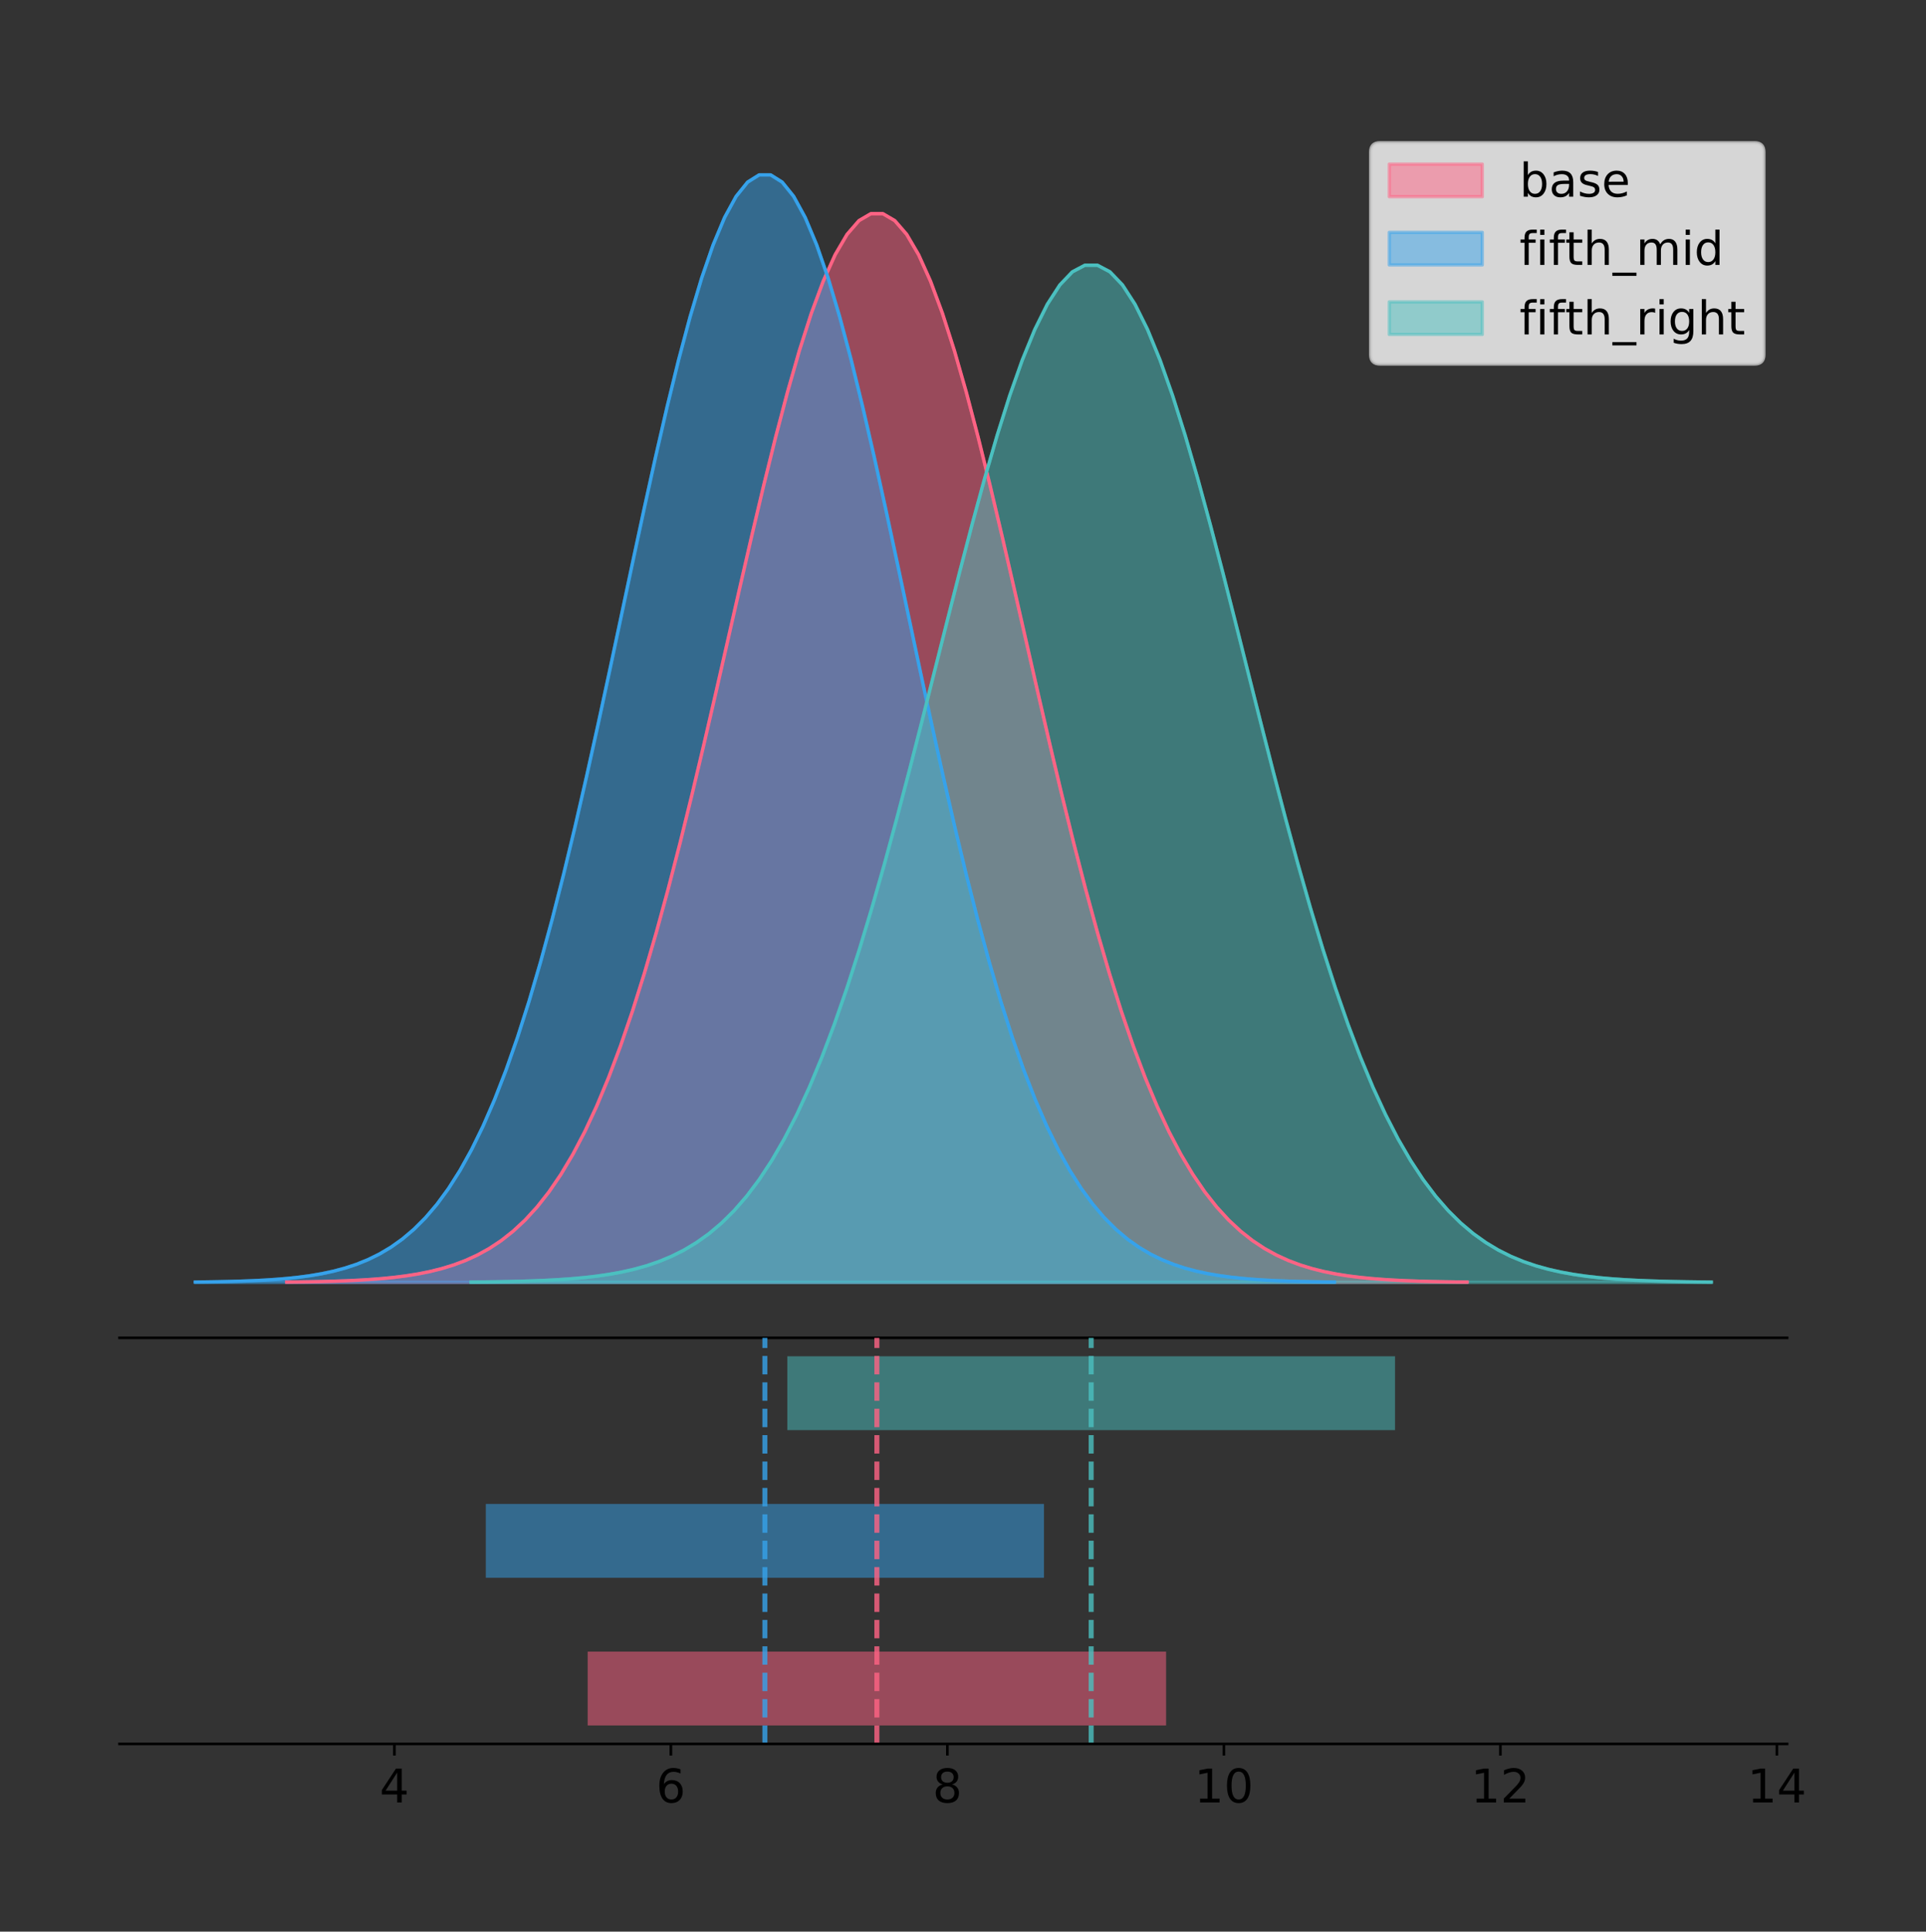 <?xml version="1.0" encoding="utf-8" standalone="no"?>
<!DOCTYPE svg PUBLIC "-//W3C//DTD SVG 1.1//EN"
  "http://www.w3.org/Graphics/SVG/1.1/DTD/svg11.dtd">
<!-- Created with matplotlib (https://matplotlib.org/) -->
<svg height="581.789pt" version="1.1" viewBox="0 0 580.035 581.789" width="580.035pt" xmlns="http://www.w3.org/2000/svg" xmlns:xlink="http://www.w3.org/1999/xlink">
 <rect x="0" y="0" width="580.035" height="581.789" fill="#333333" stroke="none"/>
 <defs>
  <style type="text/css">
*{stroke-linecap:butt;stroke-linejoin:round;}
  </style>
 </defs>
 <g id="figure_1">
  <g id="patch_1">
   <path d="M 0 581.789 
L 580.035 581.789 
L 580.035 0 
L 0 0 
z
" style="fill:none;"/>
  </g>
  <g id="axes_1">
   <g id="patch_2">
    <path d="M 36 402.93 
L 538.2 402.93 
L 538.2 36 
L 36 36 
z
" style="fill:none;"/>
   </g>
   <g id="PolyCollection_1">
    <defs>
     <path d="M 86.331 -195.538 
L 86.331 -195.646 
L 89.922 -195.687 
L 93.513 -195.742 
L 97.104 -195.815 
L 100.695 -195.912 
L 104.286 -196.039 
L 107.876 -196.206 
L 111.467 -196.423 
L 115.058 -196.702 
L 118.649 -197.059 
L 122.24 -197.514 
L 125.831 -198.087 
L 129.422 -198.804 
L 133.013 -199.697 
L 136.604 -200.799 
L 140.194 -202.15 
L 143.785 -203.794 
L 147.376 -205.779 
L 150.967 -208.159 
L 154.558 -210.991 
L 158.149 -214.335 
L 161.74 -218.254 
L 165.331 -222.812 
L 168.922 -228.07 
L 172.512 -234.09 
L 176.103 -240.926 
L 179.694 -248.627 
L 183.285 -257.23 
L 186.876 -266.761 
L 190.467 -277.229 
L 194.058 -288.626 
L 197.649 -300.922 
L 201.239 -314.067 
L 204.83 -327.982 
L 208.421 -342.569 
L 212.012 -357.699 
L 215.603 -373.223 
L 219.194 -388.965 
L 222.785 -404.731 
L 226.376 -420.31 
L 229.967 -435.478 
L 233.557 -450.002 
L 237.148 -463.648 
L 240.739 -476.188 
L 244.33 -487.402 
L 247.921 -497.088 
L 251.512 -505.068 
L 255.103 -511.192 
L 258.694 -515.341 
L 262.285 -517.436 
L 265.875 -517.436 
L 269.466 -515.341 
L 273.057 -511.192 
L 276.648 -505.068 
L 280.239 -497.088 
L 283.83 -487.402 
L 287.421 -476.188 
L 291.012 -463.648 
L 294.603 -450.002 
L 298.193 -435.478 
L 301.784 -420.31 
L 305.375 -404.731 
L 308.966 -388.965 
L 312.557 -373.223 
L 316.148 -357.699 
L 319.739 -342.569 
L 323.33 -327.982 
L 326.92 -314.067 
L 330.511 -300.922 
L 334.102 -288.626 
L 337.693 -277.229 
L 341.284 -266.761 
L 344.875 -257.23 
L 348.466 -248.627 
L 352.057 -240.926 
L 355.648 -234.09 
L 359.238 -228.07 
L 362.829 -222.812 
L 366.42 -218.254 
L 370.011 -214.335 
L 373.602 -210.991 
L 377.193 -208.159 
L 380.784 -205.779 
L 384.375 -203.794 
L 387.966 -202.15 
L 391.556 -200.799 
L 395.147 -199.697 
L 398.738 -198.804 
L 402.329 -198.087 
L 405.92 -197.514 
L 409.511 -197.059 
L 413.102 -196.702 
L 416.693 -196.423 
L 420.284 -196.206 
L 423.874 -196.039 
L 427.465 -195.912 
L 431.056 -195.815 
L 434.647 -195.742 
L 438.238 -195.687 
L 441.829 -195.646 
L 441.829 -195.538 
L 441.829 -195.538 
L 438.238 -195.538 
L 434.647 -195.538 
L 431.056 -195.538 
L 427.465 -195.538 
L 423.874 -195.538 
L 420.284 -195.538 
L 416.693 -195.538 
L 413.102 -195.538 
L 409.511 -195.538 
L 405.92 -195.538 
L 402.329 -195.538 
L 398.738 -195.538 
L 395.147 -195.538 
L 391.556 -195.538 
L 387.966 -195.538 
L 384.375 -195.538 
L 380.784 -195.538 
L 377.193 -195.538 
L 373.602 -195.538 
L 370.011 -195.538 
L 366.42 -195.538 
L 362.829 -195.538 
L 359.238 -195.538 
L 355.648 -195.538 
L 352.057 -195.538 
L 348.466 -195.538 
L 344.875 -195.538 
L 341.284 -195.538 
L 337.693 -195.538 
L 334.102 -195.538 
L 330.511 -195.538 
L 326.92 -195.538 
L 323.33 -195.538 
L 319.739 -195.538 
L 316.148 -195.538 
L 312.557 -195.538 
L 308.966 -195.538 
L 305.375 -195.538 
L 301.784 -195.538 
L 298.193 -195.538 
L 294.603 -195.538 
L 291.012 -195.538 
L 287.421 -195.538 
L 283.83 -195.538 
L 280.239 -195.538 
L 276.648 -195.538 
L 273.057 -195.538 
L 269.466 -195.538 
L 265.875 -195.538 
L 262.285 -195.538 
L 258.694 -195.538 
L 255.103 -195.538 
L 251.512 -195.538 
L 247.921 -195.538 
L 244.33 -195.538 
L 240.739 -195.538 
L 237.148 -195.538 
L 233.557 -195.538 
L 229.967 -195.538 
L 226.376 -195.538 
L 222.785 -195.538 
L 219.194 -195.538 
L 215.603 -195.538 
L 212.012 -195.538 
L 208.421 -195.538 
L 204.83 -195.538 
L 201.239 -195.538 
L 197.649 -195.538 
L 194.058 -195.538 
L 190.467 -195.538 
L 186.876 -195.538 
L 183.285 -195.538 
L 179.694 -195.538 
L 176.103 -195.538 
L 172.512 -195.538 
L 168.922 -195.538 
L 165.331 -195.538 
L 161.74 -195.538 
L 158.149 -195.538 
L 154.558 -195.538 
L 150.967 -195.538 
L 147.376 -195.538 
L 143.785 -195.538 
L 140.194 -195.538 
L 136.604 -195.538 
L 133.013 -195.538 
L 129.422 -195.538 
L 125.831 -195.538 
L 122.24 -195.538 
L 118.649 -195.538 
L 115.058 -195.538 
L 111.467 -195.538 
L 107.876 -195.538 
L 104.286 -195.538 
L 100.695 -195.538 
L 97.104 -195.538 
L 93.513 -195.538 
L 89.922 -195.538 
L 86.331 -195.538 
z
" id="mf0ff6f27f0" style="stroke:#ff6384;stroke-opacity:0.5;"/>
    </defs>
    <g clip-path="url(#p142959579b)">
     <use style="fill:#ff6384;fill-opacity:0.5;stroke:#ff6384;stroke-opacity:0.5;" x="0" xlink:href="#mf0ff6f27f0" y="581.789"/>
    </g>
   </g>
   <g id="PolyCollection_2">
    <defs>
     <path d="M 58.827 -195.538 
L 58.827 -195.65 
L 62.292 -195.692 
L 65.758 -195.749 
L 69.223 -195.825 
L 72.688 -195.925 
L 76.153 -196.058 
L 79.619 -196.23 
L 83.084 -196.455 
L 86.549 -196.744 
L 90.014 -197.115 
L 93.479 -197.585 
L 96.945 -198.179 
L 100.41 -198.923 
L 103.875 -199.848 
L 107.34 -200.99 
L 110.805 -202.39 
L 114.271 -204.093 
L 117.736 -206.151 
L 121.201 -208.617 
L 124.666 -211.552 
L 128.131 -215.017 
L 131.597 -219.078 
L 135.062 -223.801 
L 138.527 -229.25 
L 141.992 -235.488 
L 145.458 -242.572 
L 148.923 -250.552 
L 152.388 -259.468 
L 155.853 -269.344 
L 159.318 -280.192 
L 162.784 -292.002 
L 166.249 -304.744 
L 169.714 -318.365 
L 173.179 -332.786 
L 176.644 -347.901 
L 180.11 -363.58 
L 183.575 -379.667 
L 187.04 -395.98 
L 190.505 -412.318 
L 193.97 -428.462 
L 197.436 -444.18 
L 200.901 -459.23 
L 204.366 -473.372 
L 207.831 -486.366 
L 211.297 -497.987 
L 214.762 -508.025 
L 218.227 -516.294 
L 221.692 -522.64 
L 225.157 -526.94 
L 228.623 -529.111 
L 232.088 -529.111 
L 235.553 -526.94 
L 239.018 -522.64 
L 242.483 -516.294 
L 245.949 -508.025 
L 249.414 -497.987 
L 252.879 -486.366 
L 256.344 -473.372 
L 259.809 -459.23 
L 263.275 -444.18 
L 266.74 -428.462 
L 270.205 -412.318 
L 273.67 -395.98 
L 277.136 -379.667 
L 280.601 -363.58 
L 284.066 -347.901 
L 287.531 -332.786 
L 290.996 -318.365 
L 294.462 -304.744 
L 297.927 -292.002 
L 301.392 -280.192 
L 304.857 -269.344 
L 308.322 -259.468 
L 311.788 -250.552 
L 315.253 -242.572 
L 318.718 -235.488 
L 322.183 -229.25 
L 325.648 -223.801 
L 329.114 -219.078 
L 332.579 -215.017 
L 336.044 -211.552 
L 339.509 -208.617 
L 342.975 -206.151 
L 346.44 -204.093 
L 349.905 -202.39 
L 353.37 -200.99 
L 356.835 -199.848 
L 360.301 -198.923 
L 363.766 -198.179 
L 367.231 -197.585 
L 370.696 -197.115 
L 374.161 -196.744 
L 377.627 -196.455 
L 381.092 -196.23 
L 384.557 -196.058 
L 388.022 -195.925 
L 391.487 -195.825 
L 394.953 -195.749 
L 398.418 -195.692 
L 401.883 -195.65 
L 401.883 -195.538 
L 401.883 -195.538 
L 398.418 -195.538 
L 394.953 -195.538 
L 391.487 -195.538 
L 388.022 -195.538 
L 384.557 -195.538 
L 381.092 -195.538 
L 377.627 -195.538 
L 374.161 -195.538 
L 370.696 -195.538 
L 367.231 -195.538 
L 363.766 -195.538 
L 360.301 -195.538 
L 356.835 -195.538 
L 353.37 -195.538 
L 349.905 -195.538 
L 346.44 -195.538 
L 342.975 -195.538 
L 339.509 -195.538 
L 336.044 -195.538 
L 332.579 -195.538 
L 329.114 -195.538 
L 325.648 -195.538 
L 322.183 -195.538 
L 318.718 -195.538 
L 315.253 -195.538 
L 311.788 -195.538 
L 308.322 -195.538 
L 304.857 -195.538 
L 301.392 -195.538 
L 297.927 -195.538 
L 294.462 -195.538 
L 290.996 -195.538 
L 287.531 -195.538 
L 284.066 -195.538 
L 280.601 -195.538 
L 277.136 -195.538 
L 273.67 -195.538 
L 270.205 -195.538 
L 266.74 -195.538 
L 263.275 -195.538 
L 259.809 -195.538 
L 256.344 -195.538 
L 252.879 -195.538 
L 249.414 -195.538 
L 245.949 -195.538 
L 242.483 -195.538 
L 239.018 -195.538 
L 235.553 -195.538 
L 232.088 -195.538 
L 228.623 -195.538 
L 225.157 -195.538 
L 221.692 -195.538 
L 218.227 -195.538 
L 214.762 -195.538 
L 211.297 -195.538 
L 207.831 -195.538 
L 204.366 -195.538 
L 200.901 -195.538 
L 197.436 -195.538 
L 193.97 -195.538 
L 190.505 -195.538 
L 187.04 -195.538 
L 183.575 -195.538 
L 180.11 -195.538 
L 176.644 -195.538 
L 173.179 -195.538 
L 169.714 -195.538 
L 166.249 -195.538 
L 162.784 -195.538 
L 159.318 -195.538 
L 155.853 -195.538 
L 152.388 -195.538 
L 148.923 -195.538 
L 145.458 -195.538 
L 141.992 -195.538 
L 138.527 -195.538 
L 135.062 -195.538 
L 131.597 -195.538 
L 128.131 -195.538 
L 124.666 -195.538 
L 121.201 -195.538 
L 117.736 -195.538 
L 114.271 -195.538 
L 110.805 -195.538 
L 107.34 -195.538 
L 103.875 -195.538 
L 100.41 -195.538 
L 96.945 -195.538 
L 93.479 -195.538 
L 90.014 -195.538 
L 86.549 -195.538 
L 83.084 -195.538 
L 79.619 -195.538 
L 76.153 -195.538 
L 72.688 -195.538 
L 69.223 -195.538 
L 65.758 -195.538 
L 62.292 -195.538 
L 58.827 -195.538 
z
" id="m1c59fc3645" style="stroke:#36a2eb;stroke-opacity:0.5;"/>
    </defs>
    <g clip-path="url(#p142959579b)">
     <use style="fill:#36a2eb;fill-opacity:0.5;stroke:#36a2eb;stroke-opacity:0.5;" x="0" xlink:href="#m1c59fc3645" y="581.789"/>
    </g>
   </g>
   <g id="PolyCollection_3">
    <defs>
     <path d="M 141.857 -195.538 
L 141.857 -195.641 
L 145.63 -195.68 
L 149.403 -195.732 
L 153.176 -195.801 
L 156.949 -195.894 
L 160.722 -196.015 
L 164.495 -196.174 
L 168.268 -196.38 
L 172.041 -196.646 
L 175.813 -196.986 
L 179.586 -197.418 
L 183.359 -197.964 
L 187.132 -198.647 
L 190.905 -199.496 
L 194.678 -200.545 
L 198.451 -201.831 
L 202.224 -203.396 
L 205.996 -205.285 
L 209.769 -207.55 
L 213.542 -210.246 
L 217.315 -213.428 
L 221.088 -217.158 
L 224.861 -221.496 
L 228.634 -226.501 
L 232.407 -232.23 
L 236.18 -238.737 
L 239.952 -246.066 
L 243.725 -254.254 
L 247.498 -263.326 
L 251.271 -273.289 
L 255.044 -284.136 
L 258.817 -295.839 
L 262.59 -308.349 
L 266.363 -321.594 
L 270.135 -335.476 
L 273.908 -349.877 
L 277.681 -364.652 
L 281.454 -379.634 
L 285.227 -394.64 
L 289 -409.468 
L 292.773 -423.904 
L 296.546 -437.727 
L 300.319 -450.715 
L 304.091 -462.65 
L 307.864 -473.323 
L 311.637 -482.542 
L 315.41 -490.137 
L 319.183 -495.965 
L 322.956 -499.914 
L 326.729 -501.909 
L 330.502 -501.909 
L 334.274 -499.914 
L 338.047 -495.965 
L 341.82 -490.137 
L 345.593 -482.542 
L 349.366 -473.323 
L 353.139 -462.65 
L 356.912 -450.715 
L 360.685 -437.727 
L 364.457 -423.904 
L 368.23 -409.468 
L 372.003 -394.64 
L 375.776 -379.634 
L 379.549 -364.652 
L 383.322 -349.877 
L 387.095 -335.476 
L 390.868 -321.594 
L 394.641 -308.349 
L 398.413 -295.839 
L 402.186 -284.136 
L 405.959 -273.289 
L 409.732 -263.326 
L 413.505 -254.254 
L 417.278 -246.066 
L 421.051 -238.737 
L 424.824 -232.23 
L 428.596 -226.501 
L 432.369 -221.496 
L 436.142 -217.158 
L 439.915 -213.428 
L 443.688 -210.246 
L 447.461 -207.55 
L 451.234 -205.285 
L 455.007 -203.396 
L 458.78 -201.831 
L 462.552 -200.545 
L 466.325 -199.496 
L 470.098 -198.647 
L 473.871 -197.964 
L 477.644 -197.418 
L 481.417 -196.986 
L 485.19 -196.646 
L 488.963 -196.38 
L 492.735 -196.174 
L 496.508 -196.015 
L 500.281 -195.894 
L 504.054 -195.801 
L 507.827 -195.732 
L 511.6 -195.68 
L 515.373 -195.641 
L 515.373 -195.538 
L 515.373 -195.538 
L 511.6 -195.538 
L 507.827 -195.538 
L 504.054 -195.538 
L 500.281 -195.538 
L 496.508 -195.538 
L 492.735 -195.538 
L 488.963 -195.538 
L 485.19 -195.538 
L 481.417 -195.538 
L 477.644 -195.538 
L 473.871 -195.538 
L 470.098 -195.538 
L 466.325 -195.538 
L 462.552 -195.538 
L 458.78 -195.538 
L 455.007 -195.538 
L 451.234 -195.538 
L 447.461 -195.538 
L 443.688 -195.538 
L 439.915 -195.538 
L 436.142 -195.538 
L 432.369 -195.538 
L 428.596 -195.538 
L 424.824 -195.538 
L 421.051 -195.538 
L 417.278 -195.538 
L 413.505 -195.538 
L 409.732 -195.538 
L 405.959 -195.538 
L 402.186 -195.538 
L 398.413 -195.538 
L 394.641 -195.538 
L 390.868 -195.538 
L 387.095 -195.538 
L 383.322 -195.538 
L 379.549 -195.538 
L 375.776 -195.538 
L 372.003 -195.538 
L 368.23 -195.538 
L 364.457 -195.538 
L 360.685 -195.538 
L 356.912 -195.538 
L 353.139 -195.538 
L 349.366 -195.538 
L 345.593 -195.538 
L 341.82 -195.538 
L 338.047 -195.538 
L 334.274 -195.538 
L 330.502 -195.538 
L 326.729 -195.538 
L 322.956 -195.538 
L 319.183 -195.538 
L 315.41 -195.538 
L 311.637 -195.538 
L 307.864 -195.538 
L 304.091 -195.538 
L 300.319 -195.538 
L 296.546 -195.538 
L 292.773 -195.538 
L 289 -195.538 
L 285.227 -195.538 
L 281.454 -195.538 
L 277.681 -195.538 
L 273.908 -195.538 
L 270.135 -195.538 
L 266.363 -195.538 
L 262.59 -195.538 
L 258.817 -195.538 
L 255.044 -195.538 
L 251.271 -195.538 
L 247.498 -195.538 
L 243.725 -195.538 
L 239.952 -195.538 
L 236.18 -195.538 
L 232.407 -195.538 
L 228.634 -195.538 
L 224.861 -195.538 
L 221.088 -195.538 
L 217.315 -195.538 
L 213.542 -195.538 
L 209.769 -195.538 
L 205.996 -195.538 
L 202.224 -195.538 
L 198.451 -195.538 
L 194.678 -195.538 
L 190.905 -195.538 
L 187.132 -195.538 
L 183.359 -195.538 
L 179.586 -195.538 
L 175.813 -195.538 
L 172.041 -195.538 
L 168.268 -195.538 
L 164.495 -195.538 
L 160.722 -195.538 
L 156.949 -195.538 
L 153.176 -195.538 
L 149.403 -195.538 
L 145.63 -195.538 
L 141.857 -195.538 
z
" id="m165d7cfcae" style="stroke:#4bc0c0;stroke-opacity:0.5;"/>
    </defs>
    <g clip-path="url(#p142959579b)">
     <use style="fill:#4bc0c0;fill-opacity:0.5;stroke:#4bc0c0;stroke-opacity:0.5;" x="0" xlink:href="#m165d7cfcae" y="581.789"/>
    </g>
   </g>
   <g id="line2d_1">
    <path clip-path="url(#p142959579b)" d="M 86.331 386.143 
L 89.922 386.103 
L 93.513 386.048 
L 97.104 385.975 
L 100.695 385.878 
L 104.286 385.75 
L 107.876 385.583 
L 111.467 385.366 
L 115.058 385.087 
L 118.649 384.73 
L 122.24 384.276 
L 125.831 383.703 
L 129.422 382.985 
L 133.013 382.092 
L 136.604 380.99 
L 140.194 379.639 
L 143.785 377.995 
L 147.376 376.01 
L 150.967 373.63 
L 154.558 370.798 
L 158.149 367.454 
L 161.74 363.535 
L 165.331 358.978 
L 168.922 353.719 
L 172.512 347.7 
L 176.103 340.863 
L 179.694 333.162 
L 183.285 324.559 
L 186.876 315.028 
L 190.467 304.56 
L 194.058 293.163 
L 197.649 280.867 
L 201.239 267.723 
L 204.83 253.807 
L 208.421 239.221 
L 212.012 224.09 
L 215.603 208.567 
L 219.194 192.824 
L 222.785 177.058 
L 226.376 161.479 
L 229.967 146.312 
L 233.557 131.788 
L 237.148 118.141 
L 240.739 105.602 
L 244.33 94.388 
L 247.921 84.701 
L 251.512 76.721 
L 255.103 70.598 
L 258.694 66.448 
L 262.285 64.353 
L 265.875 64.353 
L 269.466 66.448 
L 273.057 70.598 
L 276.648 76.721 
L 280.239 84.701 
L 283.83 94.388 
L 287.421 105.602 
L 291.012 118.141 
L 294.603 131.788 
L 298.193 146.312 
L 301.784 161.479 
L 305.375 177.058 
L 308.966 192.824 
L 312.557 208.567 
L 316.148 224.09 
L 319.739 239.221 
L 323.33 253.807 
L 326.92 267.723 
L 330.511 280.867 
L 334.102 293.163 
L 337.693 304.56 
L 341.284 315.028 
L 344.875 324.559 
L 348.466 333.162 
L 352.057 340.863 
L 355.648 347.7 
L 359.238 353.719 
L 362.829 358.978 
L 366.42 363.535 
L 370.011 367.454 
L 373.602 370.798 
L 377.193 373.63 
L 380.784 376.01 
L 384.375 377.995 
L 387.966 379.639 
L 391.556 380.99 
L 395.147 382.092 
L 398.738 382.985 
L 402.329 383.703 
L 405.92 384.276 
L 409.511 384.73 
L 413.102 385.087 
L 416.693 385.366 
L 420.284 385.583 
L 423.874 385.75 
L 427.465 385.878 
L 431.056 385.975 
L 434.647 386.048 
L 438.238 386.103 
L 441.829 386.143 
" style="fill:none;stroke:#ff6384;stroke-linecap:square;"/>
   </g>
   <g id="line2d_2">
    <path clip-path="url(#p142959579b)" d="M 58.827 386.139 
L 62.292 386.097 
L 65.758 386.04 
L 69.223 385.965 
L 72.688 385.864 
L 76.153 385.732 
L 79.619 385.559 
L 83.084 385.334 
L 86.549 385.045 
L 90.014 384.675 
L 93.479 384.204 
L 96.945 383.61 
L 100.41 382.867 
L 103.875 381.941 
L 107.34 380.799 
L 110.805 379.399 
L 114.271 377.696 
L 117.736 375.639 
L 121.201 373.172 
L 124.666 370.238 
L 128.131 366.772 
L 131.597 362.711 
L 135.062 357.989 
L 138.527 352.539 
L 141.992 346.301 
L 145.458 339.217 
L 148.923 331.237 
L 152.388 322.322 
L 155.853 312.445 
L 159.318 301.597 
L 162.784 289.787 
L 166.249 277.045 
L 169.714 263.424 
L 173.179 249.004 
L 176.644 233.888 
L 180.11 218.209 
L 183.575 202.123 
L 187.04 185.809 
L 190.505 169.471 
L 193.97 153.327 
L 197.436 137.61 
L 200.901 122.559 
L 204.366 108.418 
L 207.831 95.423 
L 211.297 83.803 
L 214.762 73.765 
L 218.227 65.495 
L 221.692 59.15 
L 225.157 54.85 
L 228.623 52.679 
L 232.088 52.679 
L 235.553 54.85 
L 239.018 59.15 
L 242.483 65.495 
L 245.949 73.765 
L 249.414 83.803 
L 252.879 95.423 
L 256.344 108.418 
L 259.809 122.559 
L 263.275 137.61 
L 266.74 153.327 
L 270.205 169.471 
L 273.67 185.809 
L 277.136 202.123 
L 280.601 218.209 
L 284.066 233.888 
L 287.531 249.004 
L 290.996 263.424 
L 294.462 277.045 
L 297.927 289.787 
L 301.392 301.597 
L 304.857 312.445 
L 308.322 322.322 
L 311.788 331.237 
L 315.253 339.217 
L 318.718 346.301 
L 322.183 352.539 
L 325.648 357.989 
L 329.114 362.711 
L 332.579 366.772 
L 336.044 370.238 
L 339.509 373.172 
L 342.975 375.639 
L 346.44 377.696 
L 349.905 379.399 
L 353.37 380.799 
L 356.835 381.941 
L 360.301 382.867 
L 363.766 383.61 
L 367.231 384.204 
L 370.696 384.675 
L 374.161 385.045 
L 377.627 385.334 
L 381.092 385.559 
L 384.557 385.732 
L 388.022 385.864 
L 391.487 385.965 
L 394.953 386.04 
L 398.418 386.097 
L 401.883 386.139 
" style="fill:none;stroke:#36a2eb;stroke-linecap:square;"/>
   </g>
   <g id="line2d_3">
    <path clip-path="url(#p142959579b)" d="M 141.857 386.149 
L 145.63 386.11 
L 149.403 386.058 
L 153.176 385.988 
L 156.949 385.896 
L 160.722 385.774 
L 164.495 385.615 
L 168.268 385.409 
L 172.041 385.143 
L 175.813 384.803 
L 179.586 384.371 
L 183.359 383.826 
L 187.132 383.143 
L 190.905 382.293 
L 194.678 381.244 
L 198.451 379.958 
L 202.224 378.394 
L 205.996 376.504 
L 209.769 374.239 
L 213.542 371.544 
L 217.315 368.361 
L 221.088 364.631 
L 224.861 360.293 
L 228.634 355.289 
L 232.407 349.559 
L 236.18 343.053 
L 239.952 335.723 
L 243.725 327.535 
L 247.498 318.464 
L 251.271 308.501 
L 255.044 297.654 
L 258.817 285.95 
L 262.59 273.44 
L 266.363 260.196 
L 270.135 246.313 
L 273.908 231.912 
L 277.681 217.138 
L 281.454 202.155 
L 285.227 187.149 
L 289 172.321 
L 292.773 157.886 
L 296.546 144.063 
L 300.319 131.075 
L 304.091 119.14 
L 307.864 108.467 
L 311.637 99.247 
L 315.41 91.652 
L 319.183 85.824 
L 322.956 81.875 
L 326.729 79.881 
L 330.502 79.881 
L 334.274 81.875 
L 338.047 85.824 
L 341.82 91.652 
L 345.593 99.247 
L 349.366 108.467 
L 353.139 119.14 
L 356.912 131.075 
L 360.685 144.063 
L 364.457 157.886 
L 368.23 172.321 
L 372.003 187.149 
L 375.776 202.155 
L 379.549 217.138 
L 383.322 231.912 
L 387.095 246.313 
L 390.868 260.196 
L 394.641 273.44 
L 398.413 285.95 
L 402.186 297.654 
L 405.959 308.501 
L 409.732 318.464 
L 413.505 327.535 
L 417.278 335.723 
L 421.051 343.053 
L 424.824 349.559 
L 428.596 355.289 
L 432.369 360.293 
L 436.142 364.631 
L 439.915 368.361 
L 443.688 371.544 
L 447.461 374.239 
L 451.234 376.504 
L 455.007 378.394 
L 458.78 379.958 
L 462.552 381.244 
L 466.325 382.293 
L 470.098 383.143 
L 473.871 383.826 
L 477.644 384.371 
L 481.417 384.803 
L 485.19 385.143 
L 488.963 385.409 
L 492.735 385.615 
L 496.508 385.774 
L 500.281 385.896 
L 504.054 385.988 
L 507.827 386.058 
L 511.6 386.11 
L 515.373 386.149 
" style="fill:none;stroke:#4bc0c0;stroke-linecap:square;"/>
   </g>
   <g id="patch_3">
    <path d="M 36 402.93 
L 538.2 402.93 
" style="fill:none;stroke:#000000;stroke-linecap:square;stroke-linejoin:miter;stroke-width:0.8;"/>
   </g>
   <g id="legend_1">
    <g id="patch_4">
     <path d="M 415.602 109.627 
L 528.4 109.627 
Q 531.2 109.627 531.2 106.827 
L 531.2 45.8 
Q 531.2 43 528.4 43 
L 415.602 43 
Q 412.802 43 412.802 45.8 
L 412.802 106.827 
Q 412.802 109.627 415.602 109.627 
z
" style="fill:#ffffff;opacity:0.8;stroke:#cccccc;stroke-linejoin:miter;"/>
    </g>
    <g id="patch_5">
     <path d="M 418.402 59.238 
L 446.402 59.238 
L 446.402 49.438 
L 418.402 49.438 
z
" style="fill:#ff6384;opacity:0.5;stroke:#ff6384;stroke-linejoin:miter;"/>
    </g>
    <g id="text_1">
     <!-- base -->
     <defs>
      <path d="M 48.688 27.297 
Q 48.688 37.203 44.609 42.844 
Q 40.531 48.484 33.406 48.484 
Q 26.266 48.484 22.188 42.844 
Q 18.109 37.203 18.109 27.297 
Q 18.109 17.391 22.188 11.75 
Q 26.266 6.109 33.406 6.109 
Q 40.531 6.109 44.609 11.75 
Q 48.688 17.391 48.688 27.297 
z
M 18.109 46.391 
Q 20.953 51.266 25.266 53.625 
Q 29.594 56 35.594 56 
Q 45.562 56 51.781 48.094 
Q 58.016 40.188 58.016 27.297 
Q 58.016 14.406 51.781 6.484 
Q 45.562 -1.422 35.594 -1.422 
Q 29.594 -1.422 25.266 0.953 
Q 20.953 3.328 18.109 8.203 
L 18.109 0 
L 9.078 0 
L 9.078 75.984 
L 18.109 75.984 
z
" id="DejaVuSans-98"/>
      <path d="M 34.281 27.484 
Q 23.391 27.484 19.188 25 
Q 14.984 22.516 14.984 16.5 
Q 14.984 11.719 18.141 8.906 
Q 21.297 6.109 26.703 6.109 
Q 34.188 6.109 38.703 11.406 
Q 43.219 16.703 43.219 25.484 
L 43.219 27.484 
z
M 52.203 31.203 
L 52.203 0 
L 43.219 0 
L 43.219 8.297 
Q 40.141 3.328 35.547 0.953 
Q 30.953 -1.422 24.312 -1.422 
Q 15.922 -1.422 10.953 3.297 
Q 6 8.016 6 15.922 
Q 6 25.141 12.172 29.828 
Q 18.359 34.516 30.609 34.516 
L 43.219 34.516 
L 43.219 35.406 
Q 43.219 41.609 39.141 45 
Q 35.062 48.391 27.688 48.391 
Q 23 48.391 18.547 47.266 
Q 14.109 46.141 10.016 43.891 
L 10.016 52.203 
Q 14.938 54.109 19.578 55.047 
Q 24.219 56 28.609 56 
Q 40.484 56 46.344 49.844 
Q 52.203 43.703 52.203 31.203 
z
" id="DejaVuSans-97"/>
      <path d="M 44.281 53.078 
L 44.281 44.578 
Q 40.484 46.531 36.375 47.5 
Q 32.281 48.484 27.875 48.484 
Q 21.188 48.484 17.844 46.438 
Q 14.5 44.391 14.5 40.281 
Q 14.5 37.156 16.891 35.375 
Q 19.281 33.594 26.516 31.984 
L 29.594 31.297 
Q 39.156 29.25 43.188 25.516 
Q 47.219 21.781 47.219 15.094 
Q 47.219 7.469 41.188 3.016 
Q 35.156 -1.422 24.609 -1.422 
Q 20.219 -1.422 15.453 -0.562 
Q 10.688 0.297 5.422 2 
L 5.422 11.281 
Q 10.406 8.688 15.234 7.391 
Q 20.062 6.109 24.812 6.109 
Q 31.156 6.109 34.562 8.281 
Q 37.984 10.453 37.984 14.406 
Q 37.984 18.062 35.516 20.016 
Q 33.062 21.969 24.703 23.781 
L 21.578 24.516 
Q 13.234 26.266 9.516 29.906 
Q 5.812 33.547 5.812 39.891 
Q 5.812 47.609 11.281 51.797 
Q 16.75 56 26.812 56 
Q 31.781 56 36.172 55.266 
Q 40.578 54.547 44.281 53.078 
z
" id="DejaVuSans-115"/>
      <path d="M 56.203 29.594 
L 56.203 25.203 
L 14.891 25.203 
Q 15.484 15.922 20.484 11.062 
Q 25.484 6.203 34.422 6.203 
Q 39.594 6.203 44.453 7.469 
Q 49.312 8.734 54.109 11.281 
L 54.109 2.781 
Q 49.266 0.734 44.188 -0.344 
Q 39.109 -1.422 33.891 -1.422 
Q 20.797 -1.422 13.156 6.188 
Q 5.516 13.812 5.516 26.812 
Q 5.516 40.234 12.766 48.109 
Q 20.016 56 32.328 56 
Q 43.359 56 49.781 48.891 
Q 56.203 41.797 56.203 29.594 
z
M 47.219 32.234 
Q 47.125 39.594 43.094 43.984 
Q 39.062 48.391 32.422 48.391 
Q 24.906 48.391 20.391 44.141 
Q 15.875 39.891 15.188 32.172 
z
" id="DejaVuSans-101"/>
     </defs>
     <g transform="translate(457.602 59.238)scale(0.14 -0.14)">
      <use xlink:href="#DejaVuSans-98"/>
      <use x="63.477" xlink:href="#DejaVuSans-97"/>
      <use x="124.756" xlink:href="#DejaVuSans-115"/>
      <use x="176.855" xlink:href="#DejaVuSans-101"/>
     </g>
    </g>
    <g id="patch_6">
     <path d="M 418.402 79.787 
L 446.402 79.787 
L 446.402 69.987 
L 418.402 69.987 
z
" style="fill:#36a2eb;opacity:0.5;stroke:#36a2eb;stroke-linejoin:miter;"/>
    </g>
    <g id="text_2">
     <!-- fifth_mid -->
     <defs>
      <path d="M 37.109 75.984 
L 37.109 68.5 
L 28.516 68.5 
Q 23.688 68.5 21.797 66.547 
Q 19.922 64.594 19.922 59.516 
L 19.922 54.688 
L 34.719 54.688 
L 34.719 47.703 
L 19.922 47.703 
L 19.922 0 
L 10.891 0 
L 10.891 47.703 
L 2.297 47.703 
L 2.297 54.688 
L 10.891 54.688 
L 10.891 58.5 
Q 10.891 67.625 15.141 71.797 
Q 19.391 75.984 28.609 75.984 
z
" id="DejaVuSans-102"/>
      <path d="M 9.422 54.688 
L 18.406 54.688 
L 18.406 0 
L 9.422 0 
z
M 9.422 75.984 
L 18.406 75.984 
L 18.406 64.594 
L 9.422 64.594 
z
" id="DejaVuSans-105"/>
      <path d="M 18.312 70.219 
L 18.312 54.688 
L 36.812 54.688 
L 36.812 47.703 
L 18.312 47.703 
L 18.312 18.016 
Q 18.312 11.328 20.141 9.422 
Q 21.969 7.516 27.594 7.516 
L 36.812 7.516 
L 36.812 0 
L 27.594 0 
Q 17.188 0 13.234 3.875 
Q 9.281 7.766 9.281 18.016 
L 9.281 47.703 
L 2.688 47.703 
L 2.688 54.688 
L 9.281 54.688 
L 9.281 70.219 
z
" id="DejaVuSans-116"/>
      <path d="M 54.891 33.016 
L 54.891 0 
L 45.906 0 
L 45.906 32.719 
Q 45.906 40.484 42.875 44.328 
Q 39.844 48.188 33.797 48.188 
Q 26.516 48.188 22.312 43.547 
Q 18.109 38.922 18.109 30.906 
L 18.109 0 
L 9.078 0 
L 9.078 75.984 
L 18.109 75.984 
L 18.109 46.188 
Q 21.344 51.125 25.703 53.562 
Q 30.078 56 35.797 56 
Q 45.219 56 50.047 50.172 
Q 54.891 44.344 54.891 33.016 
z
" id="DejaVuSans-104"/>
      <path d="M 50.984 -16.609 
L 50.984 -23.578 
L -0.984 -23.578 
L -0.984 -16.609 
z
" id="DejaVuSans-95"/>
      <path d="M 52 44.188 
Q 55.375 50.25 60.062 53.125 
Q 64.75 56 71.094 56 
Q 79.641 56 84.281 50.016 
Q 88.922 44.047 88.922 33.016 
L 88.922 0 
L 79.891 0 
L 79.891 32.719 
Q 79.891 40.578 77.094 44.375 
Q 74.312 48.188 68.609 48.188 
Q 61.625 48.188 57.562 43.547 
Q 53.516 38.922 53.516 30.906 
L 53.516 0 
L 44.484 0 
L 44.484 32.719 
Q 44.484 40.625 41.703 44.406 
Q 38.922 48.188 33.109 48.188 
Q 26.219 48.188 22.156 43.531 
Q 18.109 38.875 18.109 30.906 
L 18.109 0 
L 9.078 0 
L 9.078 54.688 
L 18.109 54.688 
L 18.109 46.188 
Q 21.188 51.219 25.484 53.609 
Q 29.781 56 35.688 56 
Q 41.656 56 45.828 52.969 
Q 50 49.953 52 44.188 
z
" id="DejaVuSans-109"/>
      <path d="M 45.406 46.391 
L 45.406 75.984 
L 54.391 75.984 
L 54.391 0 
L 45.406 0 
L 45.406 8.203 
Q 42.578 3.328 38.25 0.953 
Q 33.938 -1.422 27.875 -1.422 
Q 17.969 -1.422 11.734 6.484 
Q 5.516 14.406 5.516 27.297 
Q 5.516 40.188 11.734 48.094 
Q 17.969 56 27.875 56 
Q 33.938 56 38.25 53.625 
Q 42.578 51.266 45.406 46.391 
z
M 14.797 27.297 
Q 14.797 17.391 18.875 11.75 
Q 22.953 6.109 30.078 6.109 
Q 37.203 6.109 41.297 11.75 
Q 45.406 17.391 45.406 27.297 
Q 45.406 37.203 41.297 42.844 
Q 37.203 48.484 30.078 48.484 
Q 22.953 48.484 18.875 42.844 
Q 14.797 37.203 14.797 27.297 
z
" id="DejaVuSans-100"/>
     </defs>
     <g transform="translate(457.602 79.787)scale(0.14 -0.14)">
      <use xlink:href="#DejaVuSans-102"/>
      <use x="35.205" xlink:href="#DejaVuSans-105"/>
      <use x="62.988" xlink:href="#DejaVuSans-102"/>
      <use x="98.178" xlink:href="#DejaVuSans-116"/>
      <use x="137.387" xlink:href="#DejaVuSans-104"/>
      <use x="200.766" xlink:href="#DejaVuSans-95"/>
      <use x="250.766" xlink:href="#DejaVuSans-109"/>
      <use x="348.178" xlink:href="#DejaVuSans-105"/>
      <use x="375.961" xlink:href="#DejaVuSans-100"/>
     </g>
    </g>
    <g id="patch_7">
     <path d="M 418.402 100.726 
L 446.402 100.726 
L 446.402 90.926 
L 418.402 90.926 
z
" style="fill:#4bc0c0;opacity:0.5;stroke:#4bc0c0;stroke-linejoin:miter;"/>
    </g>
    <g id="text_3">
     <!-- fifth_right -->
     <defs>
      <path d="M 41.109 46.297 
Q 39.594 47.172 37.812 47.578 
Q 36.031 48 33.891 48 
Q 26.266 48 22.188 43.047 
Q 18.109 38.094 18.109 28.812 
L 18.109 0 
L 9.078 0 
L 9.078 54.688 
L 18.109 54.688 
L 18.109 46.188 
Q 20.953 51.172 25.484 53.578 
Q 30.031 56 36.531 56 
Q 37.453 56 38.578 55.875 
Q 39.703 55.766 41.062 55.516 
z
" id="DejaVuSans-114"/>
      <path d="M 45.406 27.984 
Q 45.406 37.75 41.375 43.109 
Q 37.359 48.484 30.078 48.484 
Q 22.859 48.484 18.828 43.109 
Q 14.797 37.75 14.797 27.984 
Q 14.797 18.266 18.828 12.891 
Q 22.859 7.516 30.078 7.516 
Q 37.359 7.516 41.375 12.891 
Q 45.406 18.266 45.406 27.984 
z
M 54.391 6.781 
Q 54.391 -7.172 48.188 -13.984 
Q 42 -20.797 29.203 -20.797 
Q 24.469 -20.797 20.266 -20.094 
Q 16.062 -19.391 12.109 -17.922 
L 12.109 -9.188 
Q 16.062 -11.328 19.922 -12.344 
Q 23.781 -13.375 27.781 -13.375 
Q 36.625 -13.375 41.016 -8.766 
Q 45.406 -4.156 45.406 5.172 
L 45.406 9.625 
Q 42.625 4.781 38.281 2.391 
Q 33.938 0 27.875 0 
Q 17.828 0 11.672 7.656 
Q 5.516 15.328 5.516 27.984 
Q 5.516 40.672 11.672 48.328 
Q 17.828 56 27.875 56 
Q 33.938 56 38.281 53.609 
Q 42.625 51.219 45.406 46.391 
L 45.406 54.688 
L 54.391 54.688 
z
" id="DejaVuSans-103"/>
     </defs>
     <g transform="translate(457.602 100.726)scale(0.14 -0.14)">
      <use xlink:href="#DejaVuSans-102"/>
      <use x="35.205" xlink:href="#DejaVuSans-105"/>
      <use x="62.988" xlink:href="#DejaVuSans-102"/>
      <use x="98.178" xlink:href="#DejaVuSans-116"/>
      <use x="137.387" xlink:href="#DejaVuSans-104"/>
      <use x="200.766" xlink:href="#DejaVuSans-95"/>
      <use x="250.766" xlink:href="#DejaVuSans-114"/>
      <use x="291.879" xlink:href="#DejaVuSans-105"/>
      <use x="319.662" xlink:href="#DejaVuSans-103"/>
      <use x="383.139" xlink:href="#DejaVuSans-104"/>
      <use x="446.518" xlink:href="#DejaVuSans-116"/>
     </g>
    </g>
   </g>
  </g>
  <g id="axes_2">
   <g id="patch_8">
    <path d="M 36 525.24 
L 538.2 525.24 
L 538.2 402.93 
L 36 402.93 
z
" style="fill:none;"/>
   </g>
   <g id="patch_9">
    <path clip-path="url(#p4832d425de)" d="M 176.983 519.68 
L 351.177 519.68 
L 351.177 497.442 
L 176.983 497.442 
z
" style="fill:#ff6384;opacity:0.5;"/>
   </g>
   <g id="patch_10">
    <path clip-path="url(#p4832d425de)" d="M 146.307 475.204 
L 314.404 475.204 
L 314.404 452.966 
L 146.307 452.966 
z
" style="fill:#36a2eb;opacity:0.5;"/>
   </g>
   <g id="patch_11">
    <path clip-path="url(#p4832d425de)" d="M 237.104 430.728 
L 420.126 430.728 
L 420.126 408.49 
L 237.104 408.49 
z
" style="fill:#4bc0c0;opacity:0.5;"/>
   </g>
   <g id="matplotlib.axis_1">
    <g id="xtick_1">
     <g id="line2d_4">
      <defs>
       <path d="M 0 0 
L 0 3.5 
" id="m50e31bbd8b" style="stroke:#000000;stroke-width:0.8;"/>
      </defs>
      <g>
       <use style="stroke:#000000;stroke-width:0.8;" x="118.772" xlink:href="#m50e31bbd8b" y="525.24"/>
      </g>
     </g>
     <g id="text_4">
      <!-- 4 -->
      <defs>
       <path d="M 37.797 64.312 
L 12.891 25.391 
L 37.797 25.391 
z
M 35.203 72.906 
L 47.609 72.906 
L 47.609 25.391 
L 58.016 25.391 
L 58.016 17.188 
L 47.609 17.188 
L 47.609 0 
L 37.797 0 
L 37.797 17.188 
L 4.891 17.188 
L 4.891 26.703 
z
" id="DejaVuSans-52"/>
      </defs>
      <g transform="translate(114.318 542.878)scale(0.14 -0.14)">
       <use xlink:href="#DejaVuSans-52"/>
      </g>
     </g>
    </g>
    <g id="xtick_2">
     <g id="line2d_5">
      <g>
       <use style="stroke:#000000;stroke-width:0.8;" x="202.043" xlink:href="#m50e31bbd8b" y="525.24"/>
      </g>
     </g>
     <g id="text_5">
      <!-- 6 -->
      <defs>
       <path d="M 33.016 40.375 
Q 26.375 40.375 22.484 35.828 
Q 18.609 31.297 18.609 23.391 
Q 18.609 15.531 22.484 10.953 
Q 26.375 6.391 33.016 6.391 
Q 39.656 6.391 43.531 10.953 
Q 47.406 15.531 47.406 23.391 
Q 47.406 31.297 43.531 35.828 
Q 39.656 40.375 33.016 40.375 
z
M 52.594 71.297 
L 52.594 62.312 
Q 48.875 64.062 45.094 64.984 
Q 41.312 65.922 37.594 65.922 
Q 27.828 65.922 22.672 59.328 
Q 17.531 52.734 16.797 39.406 
Q 19.672 43.656 24.016 45.922 
Q 28.375 48.188 33.594 48.188 
Q 44.578 48.188 50.953 41.516 
Q 57.328 34.859 57.328 23.391 
Q 57.328 12.156 50.688 5.359 
Q 44.047 -1.422 33.016 -1.422 
Q 20.359 -1.422 13.672 8.266 
Q 6.984 17.969 6.984 36.375 
Q 6.984 53.656 15.188 63.938 
Q 23.391 74.219 37.203 74.219 
Q 40.922 74.219 44.703 73.484 
Q 48.484 72.75 52.594 71.297 
z
" id="DejaVuSans-54"/>
      </defs>
      <g transform="translate(197.589 542.878)scale(0.14 -0.14)">
       <use xlink:href="#DejaVuSans-54"/>
      </g>
     </g>
    </g>
    <g id="xtick_3">
     <g id="line2d_6">
      <g>
       <use style="stroke:#000000;stroke-width:0.8;" x="285.314" xlink:href="#m50e31bbd8b" y="525.24"/>
      </g>
     </g>
     <g id="text_6">
      <!-- 8 -->
      <defs>
       <path d="M 31.781 34.625 
Q 24.75 34.625 20.719 30.859 
Q 16.703 27.094 16.703 20.516 
Q 16.703 13.922 20.719 10.156 
Q 24.75 6.391 31.781 6.391 
Q 38.812 6.391 42.859 10.172 
Q 46.922 13.969 46.922 20.516 
Q 46.922 27.094 42.891 30.859 
Q 38.875 34.625 31.781 34.625 
z
M 21.922 38.812 
Q 15.578 40.375 12.031 44.719 
Q 8.5 49.078 8.5 55.328 
Q 8.5 64.062 14.719 69.141 
Q 20.953 74.219 31.781 74.219 
Q 42.672 74.219 48.875 69.141 
Q 55.078 64.062 55.078 55.328 
Q 55.078 49.078 51.531 44.719 
Q 48 40.375 41.703 38.812 
Q 48.828 37.156 52.797 32.312 
Q 56.781 27.484 56.781 20.516 
Q 56.781 9.906 50.312 4.234 
Q 43.844 -1.422 31.781 -1.422 
Q 19.734 -1.422 13.25 4.234 
Q 6.781 9.906 6.781 20.516 
Q 6.781 27.484 10.781 32.312 
Q 14.797 37.156 21.922 38.812 
z
M 18.312 54.391 
Q 18.312 48.734 21.844 45.562 
Q 25.391 42.391 31.781 42.391 
Q 38.141 42.391 41.719 45.562 
Q 45.312 48.734 45.312 54.391 
Q 45.312 60.062 41.719 63.234 
Q 38.141 66.406 31.781 66.406 
Q 25.391 66.406 21.844 63.234 
Q 18.312 60.062 18.312 54.391 
z
" id="DejaVuSans-56"/>
      </defs>
      <g transform="translate(280.86 542.878)scale(0.14 -0.14)">
       <use xlink:href="#DejaVuSans-56"/>
      </g>
     </g>
    </g>
    <g id="xtick_4">
     <g id="line2d_7">
      <g>
       <use style="stroke:#000000;stroke-width:0.8;" x="368.585" xlink:href="#m50e31bbd8b" y="525.24"/>
      </g>
     </g>
     <g id="text_7">
      <!-- 10 -->
      <defs>
       <path d="M 12.406 8.297 
L 28.516 8.297 
L 28.516 63.922 
L 10.984 60.406 
L 10.984 69.391 
L 28.422 72.906 
L 38.281 72.906 
L 38.281 8.297 
L 54.391 8.297 
L 54.391 0 
L 12.406 0 
z
" id="DejaVuSans-49"/>
       <path d="M 31.781 66.406 
Q 24.172 66.406 20.328 58.906 
Q 16.5 51.422 16.5 36.375 
Q 16.5 21.391 20.328 13.891 
Q 24.172 6.391 31.781 6.391 
Q 39.453 6.391 43.281 13.891 
Q 47.125 21.391 47.125 36.375 
Q 47.125 51.422 43.281 58.906 
Q 39.453 66.406 31.781 66.406 
z
M 31.781 74.219 
Q 44.047 74.219 50.516 64.516 
Q 56.984 54.828 56.984 36.375 
Q 56.984 17.969 50.516 8.266 
Q 44.047 -1.422 31.781 -1.422 
Q 19.531 -1.422 13.062 8.266 
Q 6.594 17.969 6.594 36.375 
Q 6.594 54.828 13.062 64.516 
Q 19.531 74.219 31.781 74.219 
z
" id="DejaVuSans-48"/>
      </defs>
      <g transform="translate(359.678 542.878)scale(0.14 -0.14)">
       <use xlink:href="#DejaVuSans-49"/>
       <use x="63.623" xlink:href="#DejaVuSans-48"/>
      </g>
     </g>
    </g>
    <g id="xtick_5">
     <g id="line2d_8">
      <g>
       <use style="stroke:#000000;stroke-width:0.8;" x="451.856" xlink:href="#m50e31bbd8b" y="525.24"/>
      </g>
     </g>
     <g id="text_8">
      <!-- 12 -->
      <defs>
       <path d="M 19.188 8.297 
L 53.609 8.297 
L 53.609 0 
L 7.328 0 
L 7.328 8.297 
Q 12.938 14.109 22.625 23.891 
Q 32.328 33.688 34.812 36.531 
Q 39.547 41.844 41.422 45.531 
Q 43.312 49.219 43.312 52.781 
Q 43.312 58.594 39.234 62.25 
Q 35.156 65.922 28.609 65.922 
Q 23.969 65.922 18.812 64.312 
Q 13.672 62.703 7.812 59.422 
L 7.812 69.391 
Q 13.766 71.781 18.938 73 
Q 24.125 74.219 28.422 74.219 
Q 39.75 74.219 46.484 68.547 
Q 53.219 62.891 53.219 53.422 
Q 53.219 48.922 51.531 44.891 
Q 49.859 40.875 45.406 35.406 
Q 44.188 33.984 37.641 27.219 
Q 31.109 20.453 19.188 8.297 
z
" id="DejaVuSans-50"/>
      </defs>
      <g transform="translate(442.949 542.878)scale(0.14 -0.14)">
       <use xlink:href="#DejaVuSans-49"/>
       <use x="63.623" xlink:href="#DejaVuSans-50"/>
      </g>
     </g>
    </g>
    <g id="xtick_6">
     <g id="line2d_9">
      <g>
       <use style="stroke:#000000;stroke-width:0.8;" x="535.128" xlink:href="#m50e31bbd8b" y="525.24"/>
      </g>
     </g>
     <g id="text_9">
      <!-- 14 -->
      <g transform="translate(526.22 542.878)scale(0.14 -0.14)">
       <use xlink:href="#DejaVuSans-49"/>
       <use x="63.623" xlink:href="#DejaVuSans-52"/>
      </g>
     </g>
    </g>
   </g>
   <g id="line2d_10">
    <path clip-path="url(#p4832d425de)" d="M 264.08 525.24 
L 264.08 402.93 
" style="fill:none;stroke:#ff6384;stroke-dasharray:5.55,2.4;stroke-dashoffset:0;stroke-opacity:0.8;stroke-width:1.5;"/>
   </g>
   <g id="line2d_11">
    <path clip-path="url(#p4832d425de)" d="M 230.355 525.24 
L 230.355 402.93 
" style="fill:none;stroke:#36a2eb;stroke-dasharray:5.55,2.4;stroke-dashoffset:0;stroke-opacity:0.8;stroke-width:1.5;"/>
   </g>
   <g id="line2d_12">
    <path clip-path="url(#p4832d425de)" d="M 328.615 525.24 
L 328.615 402.93 
" style="fill:none;stroke:#4bc0c0;stroke-dasharray:5.55,2.4;stroke-dashoffset:0;stroke-opacity:0.8;stroke-width:1.5;"/>
   </g>
   <g id="patch_12">
    <path d="M 36 525.24 
L 538.2 525.24 
" style="fill:none;stroke:#000000;stroke-linecap:square;stroke-linejoin:miter;stroke-width:0.8;"/>
   </g>
  </g>
 </g>
 <defs>
  <clipPath id="p142959579b">
   <rect height="366.93" width="502.2" x="36" y="36"/>
  </clipPath>
  <clipPath id="p4832d425de">
   <rect height="122.31" width="502.2" x="36" y="402.93"/>
  </clipPath>
 </defs>
</svg>
